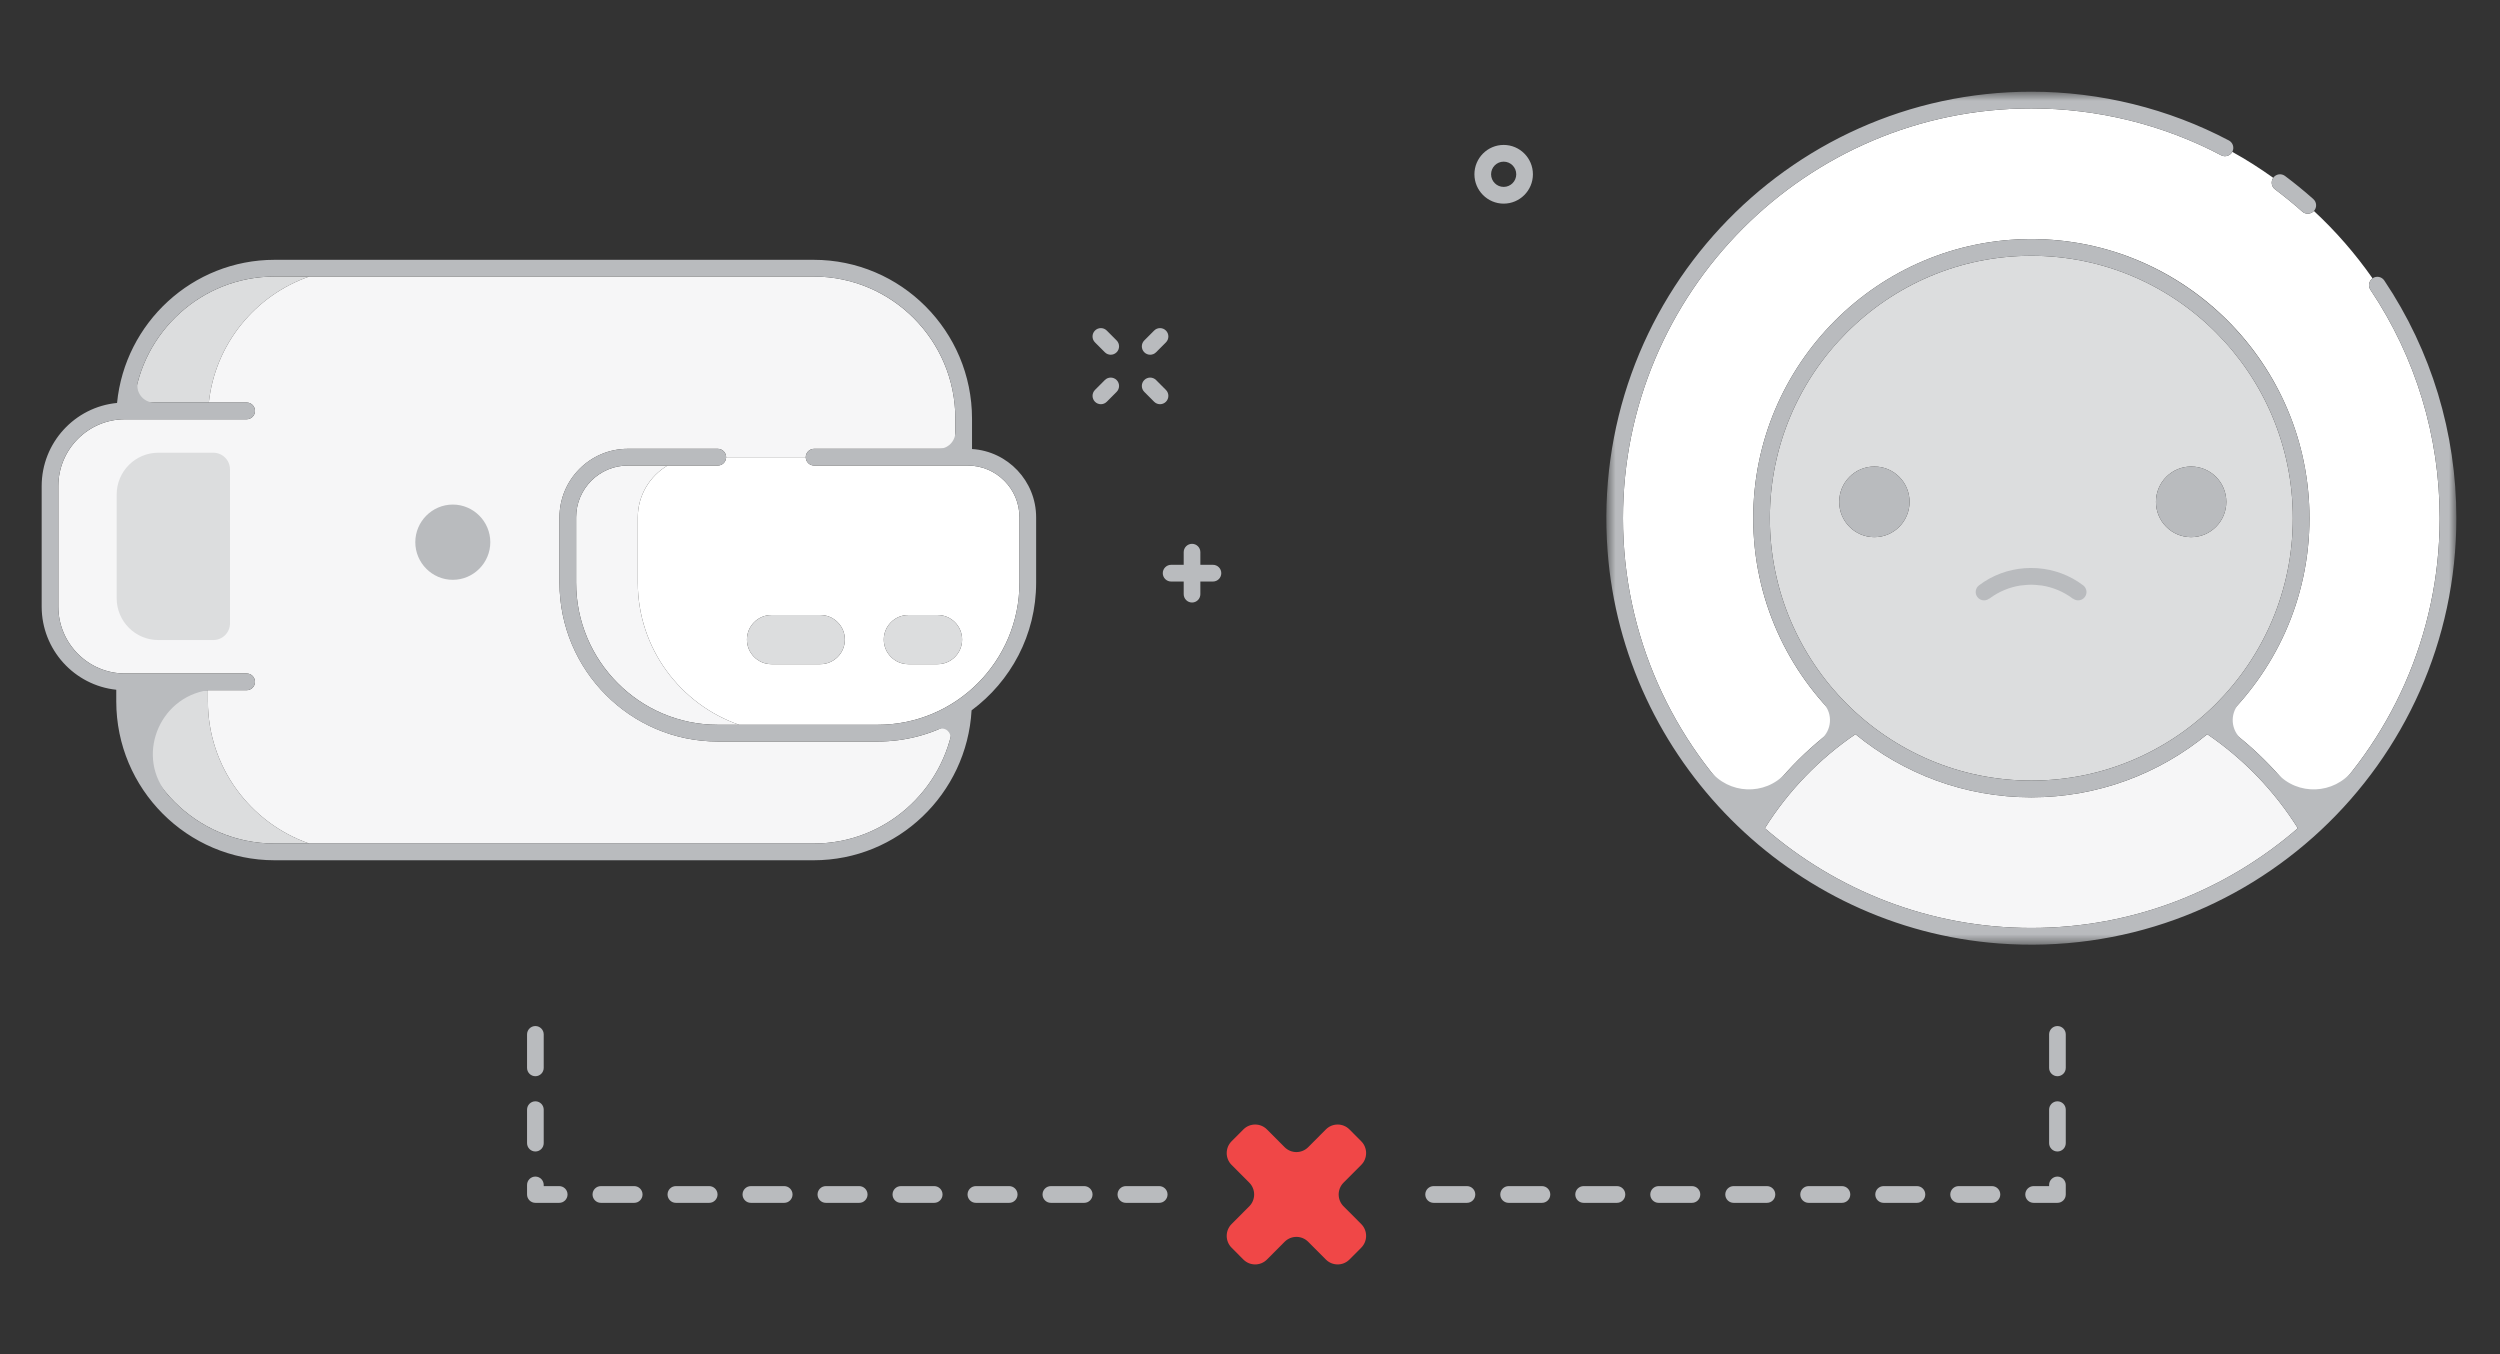 <svg xmlns="http://www.w3.org/2000/svg" xmlns:xlink="http://www.w3.org/1999/xlink" width="240" height="130" viewBox="0 0 240 130">
  <rect x="0" y="0" width="240" height="130" fill="#333333" stroke="none"/>
  <defs>
    <polygon id="no_mutual_friends_light-a" points=".609 .615 82.21 .615 82.21 41.559 82.21 82.502 .609 82.502 .609 .615"/>
  </defs>
  <g fill="none" fill-rule="evenodd" transform="translate(4 8)">
    <path fill="#DCDDDE" d="M25.683 18.548L22.361 18.548C15.385 18.548 9.627 23.847 8.855 30.643L16.048 30.643C16.654 25.019 20.514 20.346 25.683 18.548M15.961 59.331L15.961 58.261 8.761 58.261 8.761 59.331C8.761 66.857 14.862 72.979 22.361 72.979L25.684 72.979C20.045 71.018 15.961 65.635 15.961 59.331"/>
    <path fill="#F6F6F7" d="M74.152,35.086 L87.714,35.086 L87.714,32.196 C87.714,24.67 81.613,18.548 74.114,18.548 L25.683,18.548 C20.514,20.346 16.654,25.018 16.048,30.643 L19.68,30.643 C20.122,30.643 20.48,31.003 20.48,31.446 C20.48,31.89 20.122,32.249 19.68,32.249 L8,32.249 C4.471,32.249 1.6,35.13 1.6,38.671 L1.6,50.232 C1.6,53.773 4.471,56.655 8,56.655 L19.68,56.655 C20.122,56.655 20.48,57.014 20.48,57.457 C20.48,57.901 20.122,58.26 19.68,58.26 L15.961,58.26 L15.961,59.331 C15.961,65.636 20.045,71.017 25.684,72.979 L74.114,72.979 C80.941,72.979 86.592,67.9 87.554,61.313 C85.389,62.505 82.907,63.185 80.269,63.185 L64.909,63.185 C56.527,63.185 49.709,56.342 49.709,47.931 L49.709,41.669 C49.709,38.039 52.652,35.086 56.269,35.086 L64.909,35.086 C65.351,35.086 65.709,35.446 65.709,35.889 L73.352,35.889 C73.352,35.446 73.711,35.086 74.152,35.086"/>
    <path fill="#F6F6F7" d="M57.229,47.931 L57.229,41.669 C57.229,39.554 58.38,37.699 60.081,36.692 L56.269,36.692 C53.534,36.692 51.309,38.924 51.309,41.669 L51.309,47.931 C51.309,55.457 57.41,61.579 64.909,61.579 L66.952,61.579 C61.312,59.618 57.229,54.236 57.229,47.931"/>
    <path fill="#DCDDDE" d="M11.2,35.461 C8.991,35.461 7.2,37.258 7.2,39.475 L7.2,49.43 C7.2,51.647 8.991,53.444 11.2,53.444 L16.48,53.444 C17.364,53.444 18.08,52.725 18.08,51.838 L18.08,37.066 C18.08,36.18 17.364,35.461 16.48,35.461 L11.2,35.461 Z"/>
    <path fill="#FFF" d="M86.015,55.76 L83.194,55.76 C81.9,55.76 80.843,54.699 80.843,53.401 C80.843,52.103 81.9,51.042 83.194,51.042 L86.015,51.042 C87.308,51.042 88.365,52.103 88.365,53.401 C88.365,54.699 87.308,55.76 86.015,55.76 M74.756,55.76 L70.054,55.76 C68.761,55.76 67.704,54.699 67.704,53.401 C67.704,52.103 68.761,51.042 70.054,51.042 L74.756,51.042 C76.049,51.042 77.108,52.103 77.108,53.401 C77.108,54.699 76.049,55.76 74.756,55.76 M88.909,36.692 L74.152,36.692 C73.711,36.692 73.352,36.332 73.352,35.889 L65.709,35.889 C65.709,36.332 65.351,36.692 64.909,36.692 L60.081,36.692 C58.38,37.699 57.229,39.554 57.229,41.669 L57.229,47.931 C57.229,54.236 61.313,59.618 66.952,61.579 L80.269,61.579 C87.768,61.579 93.869,55.457 93.869,47.931 L93.869,41.669 C93.869,38.924 91.644,36.692 88.909,36.692"/>
    <path fill="#B9BBBE" d="M93.869,47.931 C93.869,55.469 87.78,61.579 80.269,61.579 L66.952,61.579 L64.909,61.579 C57.398,61.579 51.309,55.469 51.309,47.931 L51.309,41.669 C51.309,38.92 53.53,36.692 56.269,36.692 L60.082,36.692 L64.909,36.692 C65.351,36.692 65.709,36.332 65.709,35.889 C65.709,35.446 65.351,35.086 64.909,35.086 L56.269,35.086 C52.646,35.086 49.709,38.033 49.709,41.669 L49.709,47.931 C49.709,56.356 56.515,63.185 64.909,63.185 L80.269,63.185 C82.339,63.185 84.312,62.766 86.111,62.011 C86.745,61.745 87.387,62.314 87.203,62.978 C85.611,68.737 80.353,72.979 74.114,72.979 L25.684,72.979 L22.361,72.979 C18.309,72.979 14.666,71.192 12.171,68.361 C8.975,64.733 11.187,58.97 15.961,58.26 L19.68,58.26 C20.122,58.26 20.48,57.901 20.48,57.457 C20.48,57.014 20.122,56.655 19.68,56.655 L8,56.655 C4.466,56.655 1.6,53.78 1.6,50.232 L1.6,38.671 C1.6,35.125 4.466,32.249 8,32.249 L19.68,32.249 C20.122,32.249 20.48,31.89 20.48,31.446 C20.48,31.003 20.122,30.643 19.68,30.643 L16.048,30.643 L10.793,30.643 C9.736,30.643 8.967,29.633 9.245,28.609 C10.818,22.819 16.099,18.548 22.361,18.548 L25.683,18.548 L74.114,18.548 C81.625,18.548 87.714,24.658 87.714,32.196 L87.714,33.48 C87.714,34.367 86.998,35.086 86.114,35.086 L74.152,35.086 C73.711,35.086 73.352,35.446 73.352,35.889 C73.352,36.332 73.711,36.692 74.152,36.692 L88.909,36.692 C91.648,36.692 93.869,38.92 93.869,41.669 L93.869,47.931 Z M89.314,35.107 L89.314,32.196 C89.314,23.785 82.495,16.942 74.114,16.942 L22.361,16.942 C14.489,16.942 7.997,22.98 7.237,30.683 C3.183,31.07 0,34.503 0,38.671 L0,50.232 C0,54.375 3.143,57.793 7.161,58.216 L7.161,59.331 C7.161,67.741 13.979,74.585 22.361,74.585 L74.114,74.585 C82.205,74.585 88.82,68.202 89.271,60.194 C93.021,57.414 95.469,52.959 95.469,47.931 L95.469,41.669 C95.469,38.176 92.743,35.319 89.314,35.107 L89.314,35.107 Z"/>
    <path fill="#DCDDDE" d="M74.756 51.042L70.054 51.042C68.761 51.042 67.704 52.103 67.704 53.4 67.704 54.699 68.761 55.76 70.054 55.76L74.756 55.76C76.049 55.76 77.107 54.699 77.107 53.4 77.107 52.103 76.049 51.042 74.756 51.042M86.015 51.042L83.194 51.042C81.9 51.042 80.843 52.103 80.843 53.4 80.843 54.699 81.9 55.76 83.194 55.76L86.015 55.76C87.308 55.76 88.365 54.699 88.365 53.4 88.365 52.103 87.308 51.042 86.015 51.042"/>
    <path fill="#B9BBBE" d="M112.443 46.222L111.235 46.222 111.235 45.009C111.235 44.565 110.877 44.207 110.435 44.207 109.994 44.207 109.635 44.565 109.635 45.009L109.635 46.222 108.427 46.222C107.986 46.222 107.627 46.581 107.627 47.024 107.627 47.468 107.986 47.827 108.427 47.827L109.635 47.827 109.635 49.04C109.635 49.483 109.994 49.842 110.435 49.842 110.877 49.842 111.235 49.483 111.235 49.04L111.235 47.827 112.443 47.827C112.885 47.827 113.243 47.468 113.243 47.024 113.243 46.581 112.885 46.222 112.443 46.222M106.798 23.734L105.851 24.683C105.538 24.997 105.538 25.506 105.851 25.819 106.007 25.975 106.212 26.054 106.417 26.054 106.622 26.054 106.826 25.975 106.982 25.819L107.929 24.869C108.242 24.555 108.242 24.048 107.929 23.734 107.616 23.42 107.11 23.42 106.798 23.734M102.065 28.484L101.118 29.433C100.806 29.747 100.806 30.255 101.118 30.569 101.274 30.725 101.479 30.804 101.684 30.804 101.889 30.804 102.094 30.725 102.25 30.569L103.196 29.619C103.509 29.305 103.509 28.798 103.196 28.484 102.883 28.17 102.378 28.17 102.065 28.484M106.982 28.484C106.669 28.17 106.164 28.17 105.851 28.484 105.538 28.798 105.538 29.305 105.851 29.619L106.797 30.569C106.953 30.725 107.158 30.804 107.363 30.804 107.568 30.804 107.773 30.725 107.929 30.569 108.241 30.255 108.241 29.747 107.929 29.433L106.982 28.484zM102.249 23.734C101.937 23.42 101.431 23.42 101.118 23.734 100.805 24.048 100.805 24.555 101.118 24.869L102.065 25.819C102.221 25.975 102.425 26.054 102.63 26.054 102.835 26.054 103.04 25.975 103.196 25.819 103.509 25.506 103.509 24.997 103.196 24.683L102.249 23.734zM140.352 9.943C139.686 9.943 139.144 9.399 139.144 8.731 139.144 8.062 139.686 7.519 140.352 7.519 141.019 7.519 141.56 8.062 141.56 8.731 141.56 9.399 141.019 9.943 140.352 9.943M140.352 5.913C138.804 5.913 137.544 7.178 137.544 8.731 137.544 10.284 138.804 11.549 140.352 11.549 141.901 11.549 143.16 10.284 143.16 8.731 143.16 7.178 141.901 5.913 140.352 5.913"/>
    <path fill="#FFF" d="M209.226,6.904 C203.652,3.963 197.352,2.408 191.009,2.408 C169.395,2.408 151.809,20.055 151.809,41.746 C151.809,53.048 156.59,63.244 164.22,70.426 C166.494,66.868 169.446,63.8 172.88,61.396 C167.613,56.498 164.308,49.504 164.308,41.746 C164.308,26.971 176.286,14.95 191.009,14.95 C205.733,14.95 217.711,26.971 217.711,41.746 C217.711,49.504 214.406,56.498 209.138,61.396 C212.572,63.801 215.525,66.868 217.8,70.426 C225.429,63.244 230.209,53.048 230.209,41.746 C230.209,33.893 227.911,26.312 223.562,19.822 C223.319,19.46 223.413,18.972 223.766,18.722 C222.12,16.368 220.233,14.198 218.135,12.253 C217.977,12.424 217.764,12.514 217.548,12.514 C217.359,12.514 217.169,12.448 217.017,12.312 C216.18,11.566 215.3,10.849 214.404,10.177 C214.054,9.917 213.981,9.427 214.231,9.073 C212.972,8.169 211.66,7.332 210.298,6.578 C210.088,6.961 209.614,7.109 209.226,6.904"/>
    <path fill="#F6F6F7" d="M165.425,71.512 C172.297,77.469 181.238,81.084 191.01,81.084 C200.782,81.084 209.722,77.468 216.594,71.512 C214.345,67.923 211.374,64.849 207.899,62.483 C203.294,66.267 197.412,68.542 191.01,68.542 C184.608,68.542 178.726,66.268 174.122,62.484 C170.646,64.849 167.674,67.924 165.425,71.512"/>
    <path fill="#DCDDDE" d="M175.94,36.787 C177.806,36.787 179.318,38.305 179.318,40.177 C179.318,42.049 177.806,43.567 175.94,43.567 C174.074,43.567 172.562,42.049 172.562,40.177 C172.562,38.305 174.074,36.787 175.94,36.787 M206.349,36.787 C208.214,36.787 209.727,38.305 209.727,40.177 C209.727,42.049 208.214,43.567 206.349,43.567 C204.482,43.567 202.97,42.049 202.97,40.177 C202.97,38.305 204.482,36.787 206.349,36.787 M191.01,66.936 C204.85,66.936 216.111,55.636 216.111,41.746 C216.111,27.856 204.85,16.556 191.01,16.556 C177.169,16.556 165.908,27.856 165.908,41.746 C165.908,55.636 177.169,66.936 191.01,66.936"/>
    <path fill="#B9BBBE" d="M175.94 43.567C177.806 43.567 179.318 42.049 179.318 40.177 179.318 38.305 177.806 36.786 175.94 36.786 174.074 36.786 172.562 38.305 172.562 40.177 172.562 42.049 174.074 43.567 175.94 43.567M206.349 43.567C208.214 43.567 209.727 42.049 209.727 40.177 209.727 38.305 208.214 36.786 206.349 36.786 204.482 36.786 202.97 38.305 202.97 40.177 202.97 42.049 204.482 43.567 206.349 43.567M214.403 10.178C215.301 10.849 216.18 11.567 217.017 12.312 217.17 12.448 217.359 12.515 217.547 12.515 217.763 12.515 217.977 12.424 218.135 12.253 218.138 12.25 218.143 12.248 218.147 12.244 218.439 11.913 218.409 11.405 218.079 11.111 217.208 10.336 216.293 9.588 215.359 8.89 215.005 8.625 214.503 8.699 214.239 9.054 214.235 9.06 214.235 9.067 214.231 9.073 213.982 9.427 214.054 9.918 214.403 10.178"/>
    <g transform="translate(149.6 .188)">
      <mask id="no_mutual_friends_light-b" fill="#fff">
        <use xlink:href="#no_mutual_friends_light-a"/>
      </mask>
      <path fill="#B9BBBE" d="M41.41,68.354 C47.812,68.354 53.694,66.08 58.299,62.295 C61.774,64.661 64.745,67.735 66.994,71.324 C60.122,77.281 51.182,80.896 41.41,80.896 C31.638,80.896 22.697,77.281 15.825,71.324 C18.074,67.736 21.046,64.661 24.522,62.296 C29.126,66.08 35.008,68.354 41.41,68.354 M41.41,16.368 C55.25,16.368 66.511,27.669 66.511,41.558 C66.511,55.448 55.25,66.748 41.41,66.748 C27.569,66.748 16.308,55.448 16.308,41.558 C16.308,27.669 27.569,16.368 41.41,16.368 M75.29,18.738 C75.043,18.37 74.546,18.273 74.179,18.52 C74.174,18.524 74.171,18.529 74.166,18.534 C73.813,18.785 73.719,19.271 73.962,19.634 C78.31,26.123 80.61,33.705 80.61,41.558 C80.61,50.677 77.497,59.078 72.286,65.755 C70.47,68.083 66.974,68.229 64.998,66.036 C63.943,64.866 62.805,63.775 61.593,62.774 C60.567,61.925 60.448,60.368 61.333,59.373 C66.047,54.07 68.699,46.884 68,39.092 C66.837,26.118 56.262,15.736 43.314,14.829 C27.733,13.739 14.708,26.151 14.708,41.558 C14.708,48.391 17.272,54.632 21.482,59.37 C22.369,60.366 22.254,61.923 21.226,62.773 C20.014,63.775 18.876,64.866 17.822,66.036 C15.846,68.229 12.35,68.083 10.534,65.755 C5.322,59.078 2.21,50.677 2.21,41.558 C2.21,19.867 19.794,2.22 41.41,2.22 C47.752,2.22 54.051,3.775 59.626,6.717 C60.014,6.922 60.488,6.773 60.698,6.39 C60.7,6.386 60.704,6.384 60.706,6.38 C60.912,5.987 60.762,5.501 60.37,5.295 C54.567,2.233 48.01,0.615 41.41,0.615 C17.876,0.615 -1.067,20.712 0.727,44.702 C2.225,64.72 18.329,80.881 38.277,82.384 C62.182,84.185 82.21,65.175 82.21,41.558 C82.21,33.384 79.817,25.493 75.29,18.738" mask="url(#no_mutual_friends_light-b)"/>
    </g>
    <path fill="#B9BBBE" d="M39.469 40.438L39.469 40.438C37.489 40.438 35.869 42.064 35.869 44.051 35.869 46.038 37.489 47.663 39.469 47.663 41.449 47.663 43.069 46.038 43.069 44.051 43.069 42.064 41.449 40.438 39.469 40.438M195.986 48.193C194.691 47.21 193.165 46.663 191.611 46.549 191.552 46.544 191.493 46.544 191.434 46.541 191.284 46.533 191.135 46.525 190.985 46.525 190.835 46.525 190.686 46.533 190.536 46.541 190.477 46.544 190.418 46.544 190.358 46.549 188.805 46.663 187.279 47.21 185.984 48.193 185.631 48.46 185.562 48.963 185.829 49.317 185.986 49.526 186.225 49.635 186.467 49.635 186.635 49.635 186.805 49.582 186.949 49.473 186.953 49.47 186.958 49.467 186.963 49.464L186.971 49.477 187.02 49.44C187.903 48.782 188.915 48.372 189.959 48.209 190.037 48.197 190.116 48.199 190.195 48.189 190.457 48.158 190.72 48.131 190.985 48.131 191.25 48.131 191.513 48.158 191.775 48.189 191.854 48.199 191.933 48.197 192.011 48.209 193.055 48.372 194.067 48.782 194.95 49.44L194.999 49.477 195.007 49.464C195.011 49.467 195.017 49.47 195.021 49.473 195.165 49.582 195.335 49.635 195.503 49.635 195.745 49.635 195.984 49.526 196.141 49.317 196.408 48.963 196.339 48.46 195.986 48.193M151.227 105.867L148.027 105.867C147.586 105.867 147.227 106.227 147.227 106.67 147.227 107.113 147.586 107.473 148.027 107.473L151.227 107.473C151.669 107.473 152.027 107.113 152.027 106.67 152.027 106.227 151.669 105.867 151.227 105.867M158.427 105.867L155.227 105.867C154.786 105.867 154.427 106.227 154.427 106.67 154.427 107.113 154.786 107.473 155.227 107.473L158.427 107.473C158.869 107.473 159.227 107.113 159.227 106.67 159.227 106.227 158.869 105.867 158.427 105.867M144.027 105.867L140.827 105.867C140.386 105.867 140.027 106.227 140.027 106.67 140.027 107.113 140.386 107.473 140.827 107.473L144.027 107.473C144.469 107.473 144.827 107.113 144.827 106.67 144.827 106.227 144.469 105.867 144.027 105.867M136.827 105.867L133.627 105.867C133.186 105.867 132.827 106.227 132.827 106.67 132.827 107.113 133.186 107.473 133.627 107.473L136.827 107.473C137.269 107.473 137.627 107.113 137.627 106.67 137.627 106.227 137.269 105.867 136.827 105.867M193.514 90.5C193.073 90.5 192.714 90.86 192.714 91.303L192.714 94.515C192.714 94.958 193.073 95.317 193.514 95.317 193.956 95.317 194.314 94.958 194.314 94.515L194.314 91.303C194.314 90.86 193.956 90.5 193.514 90.5M187.227 105.867L184.027 105.867C183.586 105.867 183.227 106.227 183.227 106.67 183.227 107.113 183.586 107.473 184.027 107.473L187.227 107.473C187.669 107.473 188.027 107.113 188.027 106.67 188.027 106.227 187.669 105.867 187.227 105.867M193.514 104.951C193.073 104.951 192.714 105.311 192.714 105.754L192.714 105.867 191.227 105.867C190.786 105.867 190.427 106.227 190.427 106.67 190.427 107.113 190.786 107.473 191.227 107.473L193.514 107.473C193.956 107.473 194.314 107.113 194.314 106.67L194.314 105.754C194.314 105.311 193.956 104.951 193.514 104.951M193.514 97.726C193.073 97.726 192.714 98.085 192.714 98.529L192.714 101.74C192.714 102.183 193.073 102.543 193.514 102.543 193.956 102.543 194.314 102.183 194.314 101.74L194.314 98.529C194.314 98.085 193.956 97.726 193.514 97.726M165.627 105.867L162.427 105.867C161.986 105.867 161.627 106.227 161.627 106.67 161.627 107.113 161.986 107.473 162.427 107.473L165.627 107.473C166.069 107.473 166.427 107.113 166.427 106.67 166.427 106.227 166.069 105.867 165.627 105.867M172.827 105.867L169.627 105.867C169.186 105.867 168.827 106.227 168.827 106.67 168.827 107.113 169.186 107.473 169.627 107.473L172.827 107.473C173.269 107.473 173.627 107.113 173.627 106.67 173.627 106.227 173.269 105.867 172.827 105.867M180.027 105.867L176.827 105.867C176.386 105.867 176.027 106.227 176.027 106.67 176.027 107.113 176.386 107.473 176.827 107.473L180.027 107.473C180.469 107.473 180.827 107.113 180.827 106.67 180.827 106.227 180.469 105.867 180.027 105.867"/>
    <path fill="#F04747" d="M11.381,8.069 C10.756,7.442 10.756,6.425 11.381,5.797 L13.078,4.095 C13.703,3.468 13.703,2.451 13.078,1.824 L11.947,0.689 C11.322,0.061 10.309,0.061 9.684,0.689 L7.987,2.392 C7.362,3.019 6.349,3.019 5.724,2.392 L4.028,0.689 C3.402,0.061 2.389,0.061 1.764,0.689 L0.633,1.824 C0.008,2.451 0.008,3.468 0.633,4.095 L2.33,5.797 C2.955,6.425 2.955,7.442 2.33,8.069 L0.633,9.771 C0.008,10.398 0.008,11.415 0.633,12.042 L1.764,13.178 C2.389,13.805 3.402,13.805 4.028,13.178 L5.724,11.475 C6.349,10.847 7.362,10.847 7.987,11.475 L9.684,13.178 C10.309,13.805 11.322,13.805 11.947,13.178 L13.078,12.042 C13.703,11.415 13.703,10.398 13.078,9.771 L11.381,8.069 Z" transform="translate(113.6 99.737)"/>
    <path fill="#B9BBBE" d="M89.684 105.867L92.884 105.867C93.325 105.867 93.684 106.227 93.684 106.67 93.684 107.113 93.325 107.473 92.884 107.473L89.684 107.473C89.242 107.473 88.884 107.113 88.884 106.67 88.884 106.227 89.242 105.867 89.684 105.867M82.484 105.867L85.684 105.867C86.125 105.867 86.484 106.227 86.484 106.67 86.484 107.113 86.125 107.473 85.684 107.473L82.484 107.473C82.042 107.473 81.684 107.113 81.684 106.67 81.684 106.227 82.042 105.867 82.484 105.867M96.884 105.867L100.084 105.867C100.525 105.867 100.884 106.227 100.884 106.67 100.884 107.113 100.525 107.473 100.084 107.473L96.884 107.473C96.442 107.473 96.084 107.113 96.084 106.67 96.084 106.227 96.442 105.867 96.884 105.867M104.084 105.867L107.284 105.867C107.725 105.867 108.084 106.227 108.084 106.67 108.084 107.113 107.725 107.473 107.284 107.473L104.084 107.473C103.642 107.473 103.284 107.113 103.284 106.67 103.284 106.227 103.642 105.867 104.084 105.867M47.397 90.5C47.838 90.5 48.197 90.86 48.197 91.303L48.197 94.515C48.197 94.958 47.838 95.317 47.397 95.317 46.955 95.317 46.597 94.958 46.597 94.515L46.597 91.303C46.597 90.86 46.955 90.5 47.397 90.5M53.684 105.867L56.884 105.867C57.325 105.867 57.684 106.227 57.684 106.67 57.684 107.113 57.325 107.473 56.884 107.473L53.684 107.473C53.242 107.473 52.884 107.113 52.884 106.67 52.884 106.227 53.242 105.867 53.684 105.867M47.397 104.951C47.838 104.951 48.197 105.311 48.197 105.754L48.197 105.867 49.684 105.867C50.126 105.867 50.484 106.227 50.484 106.67 50.484 107.113 50.126 107.473 49.684 107.473L47.397 107.473C46.955 107.473 46.597 107.113 46.597 106.67L46.597 105.754C46.597 105.311 46.955 104.951 47.397 104.951M47.397 97.726C47.838 97.726 48.197 98.085 48.197 98.529L48.197 101.74C48.197 102.183 47.838 102.543 47.397 102.543 46.955 102.543 46.597 102.183 46.597 101.74L46.597 98.529C46.597 98.085 46.955 97.726 47.397 97.726M75.284 105.867L78.484 105.867C78.925 105.867 79.284 106.227 79.284 106.67 79.284 107.113 78.925 107.473 78.484 107.473L75.284 107.473C74.842 107.473 74.484 107.113 74.484 106.67 74.484 106.227 74.842 105.867 75.284 105.867M68.084 105.867L71.284 105.867C71.725 105.867 72.084 106.227 72.084 106.67 72.084 107.113 71.725 107.473 71.284 107.473L68.084 107.473C67.642 107.473 67.284 107.113 67.284 106.67 67.284 106.227 67.642 105.867 68.084 105.867M60.884 105.867L64.084 105.867C64.525 105.867 64.884 106.227 64.884 106.67 64.884 107.113 64.525 107.473 64.084 107.473L60.884 107.473C60.442 107.473 60.084 107.113 60.084 106.67 60.084 106.227 60.442 105.867 60.884 105.867"/>
  </g>
</svg>
